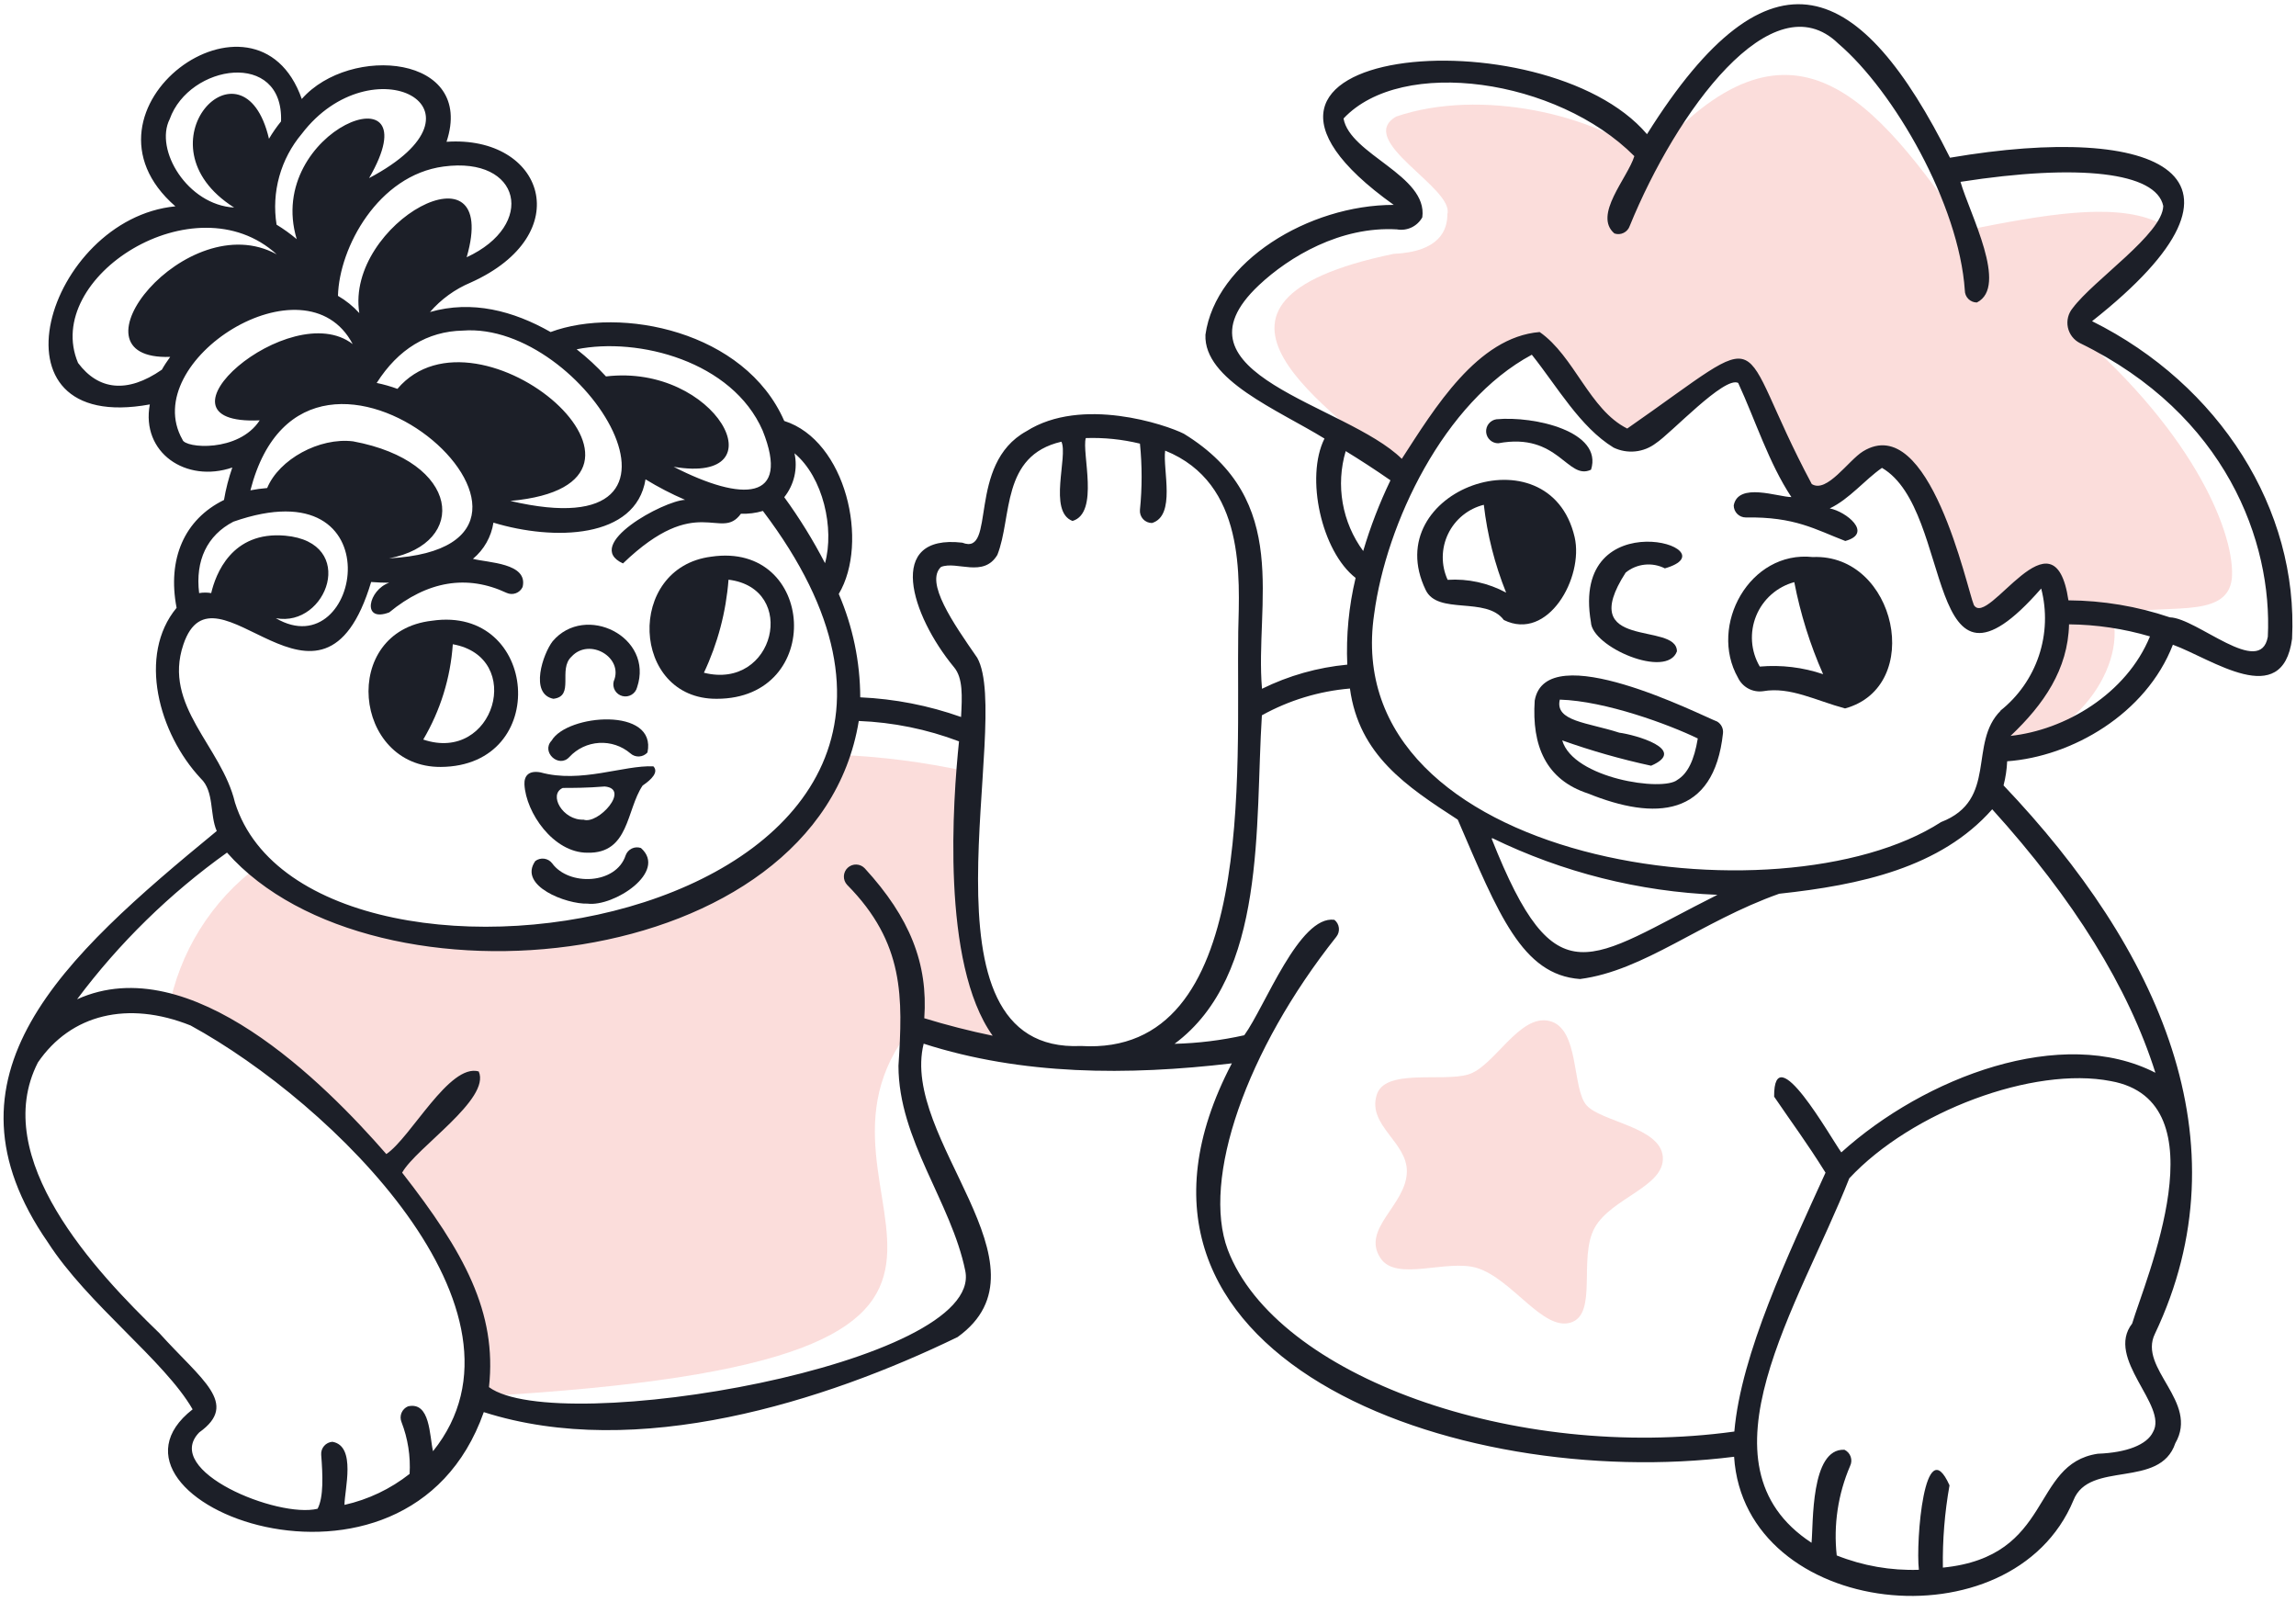 <svg width="238" height="166" viewBox="0 0 238 166" fill="none" xmlns="http://www.w3.org/2000/svg">
<path d="M214.961 34.174C216.962 29.761 226.989 24.41 223.438 22.922C218.874 20.996 211.823 22.259 203.771 23.86C194.419 10.556 185.754 -0.671 170.976 16.495C165.462 11.882 153.472 9.094 144.72 12.082C140.457 14.582 150.747 19.471 150.034 22.184C150.034 23.797 149.296 26.085 144.458 26.31C119.852 31.411 138.506 42.564 145.108 48.89C164.337 26.26 155.023 36.925 169.526 45.702C171.001 45.464 177.09 38.575 179.603 38.275C182.954 37.875 185.855 51.378 188.168 52.128C197.295 42.801 200.67 50.278 204.184 64.194C209.547 63.268 210.285 60.58 211.885 59.355C216.724 67.807 209.26 74.884 206.884 77.347C214.011 77.797 220.537 69.657 218.962 63.794C223.963 62.331 230.877 64.431 231.352 59.943C231.715 55.667 227.827 45.227 214.961 34.174Z" fill="#EF564B" fill-opacity="0.2"/>
<path d="M100.373 79.984C95.957 79.004 91.464 78.419 86.945 78.234C82.169 100.351 34.245 100.364 26.831 89.712C21.913 93.338 18.564 98.704 17.467 104.715C30.995 106.99 52.474 132.346 49.636 144.724C117.064 140.973 79.856 124.582 94.509 106.478C98.22 107.841 102.033 108.912 105.912 109.678C99.185 101.189 100.373 79.984 100.373 79.984Z" fill="#EF564B" fill-opacity="0.2"/>
<path d="M164.475 114.568C162.912 112.855 163.775 106.591 160.624 105.816C157.474 105.041 154.911 110.542 152.197 111.355C149.484 112.168 143.445 110.667 142.683 113.556C141.795 116.669 145.896 118.394 145.833 121.445C145.771 124.908 141.082 127.334 143.095 130.384C144.721 132.885 149.972 130.459 153.098 131.41C156.736 132.535 159.924 137.949 162.8 137.073C165.675 136.198 163.575 130.359 165.3 127.246C167.026 124.133 172.602 122.983 172.364 119.894C172.127 116.806 166.038 116.281 164.475 114.568Z" fill="#EF564B" fill-opacity="0.2"/>
<path d="M163.225 55.667C160.599 44.414 142.795 50.816 147.784 61.143C149.034 63.769 154.035 61.781 155.886 64.256C160.462 66.519 164.188 59.855 163.225 55.667ZM150.06 60.093C149.718 59.343 149.545 58.527 149.554 57.703C149.563 56.879 149.753 56.067 150.111 55.325C150.469 54.583 150.986 53.928 151.625 53.408C152.265 52.888 153.011 52.515 153.81 52.316C154.17 55.44 154.948 58.502 156.123 61.418C154.266 60.417 152.165 59.957 150.06 60.093Z" fill="#1C1F28"/>
<path d="M66.44 87.887C66.128 87.779 65.786 87.798 65.489 87.941C65.192 88.084 64.963 88.339 64.852 88.65C63.864 91.675 58.963 91.85 57.238 89.475C57.037 89.211 56.74 89.038 56.412 88.994C56.084 88.949 55.751 89.037 55.487 89.237C53.675 91.813 58.726 93.726 60.901 93.651C63.614 94.001 69.228 90.362 66.44 87.887Z" fill="#1C1F28"/>
<path d="M178.003 74.783C176.328 74.146 160.261 65.919 159.086 72.608C158.774 77.272 160.236 80.81 164.612 82.235C171.526 85.036 177.665 84.736 178.603 75.984C178.627 75.747 178.584 75.509 178.478 75.296C178.371 75.084 178.207 74.906 178.003 74.783ZM173.877 80.822C172.389 82.073 163.087 80.685 161.937 76.734C164.949 77.806 168.027 78.683 171.151 79.359C175.04 77.672 169.426 76.134 167.851 75.934C164.587 74.871 161.149 74.771 161.687 72.508C166.425 72.645 173.027 75.096 175.99 76.534C175.615 78.809 174.94 80.172 173.877 80.822Z" fill="#1C1F28"/>
<path d="M164.913 64.481C165.013 67.057 172.777 70.395 173.828 67.507C173.828 64.369 163.25 67.507 168.514 59.343C169.076 58.884 169.76 58.599 170.481 58.522C171.202 58.444 171.93 58.577 172.577 58.905C179.816 56.829 162.725 51.753 164.913 64.481Z" fill="#1C1F28"/>
<path d="M187.905 57.731C181.366 57.03 177.091 64.832 180.154 70.233C180.383 70.715 180.76 71.111 181.23 71.363C181.7 71.615 182.239 71.71 182.767 71.634C185.567 71.146 188.231 72.609 191.256 73.422C199.508 71.159 196.57 57.368 187.905 57.731ZM182.417 69.083C181.954 68.294 181.68 67.409 181.615 66.497C181.55 65.585 181.697 64.67 182.042 63.824C182.388 62.977 182.924 62.222 183.61 61.616C184.295 61.01 185.11 60.571 185.993 60.331C186.627 63.613 187.63 66.813 188.981 69.871C186.871 69.157 184.636 68.888 182.417 69.083Z" fill="#1C1F28"/>
<path d="M216.862 33.287C236.041 18.158 223.826 12.645 202.134 16.345C192.944 -2.021 183.567 -6.585 170.726 13.907C160.099 1.404 121.153 4.593 144.471 21.234C135.644 21.234 126.016 27.11 124.954 34.687C124.766 39.388 132.455 42.476 137.294 45.452C135.281 49.478 136.994 57.155 140.52 59.893C139.817 62.835 139.527 65.86 139.657 68.882C136.583 69.172 133.588 70.019 130.817 71.383C130.055 62.543 134.018 51.878 122.716 44.952C120.865 44.014 112.126 41.051 106.399 44.689C100.148 48.127 103.336 57.655 99.748 56.242C91.759 55.317 94.422 63.744 98.898 69.157C99.835 70.282 99.735 72.158 99.623 74.308C96.259 73.115 92.736 72.428 89.171 72.27C89.16 68.585 88.403 64.94 86.945 61.556C90.121 56.229 87.695 45.652 81.294 43.627C77.218 34.287 64.315 31.724 57.076 34.412C53.212 32.211 48.924 31.086 44.573 32.337C45.724 31.009 47.166 29.966 48.786 29.286C59.926 24.285 56.363 14.007 46.286 14.695C49.274 5.693 36.284 4.568 31.282 10.257C26.581 -3.122 6.602 11.307 18.18 21.384C4.864 22.672 -1.975 45.114 15.529 41.914C14.604 46.915 19.28 50.09 24.081 48.453C23.701 49.548 23.412 50.673 23.218 51.816C19.105 53.829 17.329 57.93 18.305 62.993C14.241 67.894 16.454 76.021 20.805 80.672C22.23 82.023 21.718 84.423 22.468 86.124C6.414 99.314 -7.014 111.479 4.964 128.758C9.09 135.172 17.054 140.999 19.967 146.062C7.89 155.477 42.147 169.03 50.149 146.35C66.028 151.426 85.47 145.262 99.26 138.573C109.563 131.171 93.284 118.043 95.747 108.166C105.937 111.442 116.877 111.479 127.692 110.204C111.738 140.636 150.872 154.627 179.754 150.976C180.829 167.705 208.585 170.768 214.936 155.477C216.574 151.326 223.889 154.339 225.489 149.575C227.989 145.262 221.6 141.836 223.376 138.235C232.841 118.306 223.801 98.326 207.685 81.398C207.897 80.579 208.023 79.741 208.06 78.897C214.749 78.422 222.451 74.008 225.239 66.819C229.277 68.282 236.591 73.646 237.592 66.207C238.267 52.791 230.077 39.863 216.862 33.287ZM139.494 46.752C140.945 47.64 142.495 48.64 144.133 49.778C142.997 52.141 142.052 54.591 141.307 57.105C140.226 55.636 139.5 53.938 139.185 52.141C138.87 50.345 138.976 48.501 139.494 46.752ZM82.356 46.977C85.345 49.478 86.507 54.791 85.52 58.367C84.287 55.984 82.874 53.697 81.294 51.528C81.798 50.896 82.155 50.16 82.339 49.373C82.523 48.586 82.529 47.767 82.356 46.977ZM79.056 44.627C81.981 51.941 76.98 52.041 69.829 48.378C81.006 50.266 74.217 37.65 62.815 39.013C61.881 37.994 60.864 37.053 59.776 36.2C66.178 34.912 75.918 37.438 79.056 44.627ZM47.974 34.262C60.652 33.287 75.117 57.13 52.9 51.916C72.604 50.141 49.574 30.411 41.197 40.301C40.497 40.043 39.778 39.839 39.047 39.688C41.285 36.175 44.31 34.337 47.974 34.262ZM36.596 45.739C33.12 45.314 28.932 47.59 27.694 50.578C27.111 50.626 26.531 50.705 25.956 50.816C31.908 27.698 64.102 56.567 40.334 57.867C48.561 56.292 47.786 47.815 36.596 45.739ZM45.986 17.258C54.038 16.183 55.613 23.322 48.374 26.66C51.95 14.295 35.771 23.109 37.246 32.449C36.605 31.742 35.859 31.139 35.033 30.661C35.158 25.66 39.197 18.158 45.986 17.258ZM31.282 13.87C38.497 4.405 51.937 11.219 38.259 18.458C45.098 6.668 27.357 13.457 30.757 24.785C30.1 24.233 29.402 23.731 28.669 23.284C28.402 21.619 28.498 19.917 28.949 18.292C29.4 16.667 30.196 15.159 31.282 13.87ZM17.592 12.344C19.617 6.643 29.407 5.13 29.132 12.582C28.671 13.15 28.253 13.752 27.882 14.382C25.244 3.13 13.928 14.97 24.268 21.509C19.442 21.247 15.979 15.52 17.592 12.344ZM16.779 38.313C13.178 40.813 10.19 40.426 8.09 37.613C4.339 28.748 20.205 18.621 28.682 26.36C19.355 21.234 6.452 37.375 17.642 36.987C17.329 37.425 17.029 37.863 16.779 38.313ZM18.917 45.565C14.254 37.4 31.67 26.348 36.559 35.662C30.107 30.661 14.566 44.127 26.919 43.564C24.743 46.915 19.155 46.465 18.917 45.565ZM24.193 54.066C41.11 48.14 37.434 69.257 28.594 64.069C33.895 65.069 37.146 56.204 29.57 55.517C23.993 55.017 22.343 59.555 21.893 61.468C21.479 61.396 21.056 61.396 20.642 61.468C20.23 58.092 21.468 55.479 24.193 54.066ZM19.005 66.807C22.23 57.192 33.333 77.422 38.472 60.318C39.138 60.368 39.764 60.393 40.347 60.393C38.209 61.105 37.421 64.569 40.347 63.468C44.31 60.205 48.399 59.518 52.512 61.443C52.662 61.512 52.823 61.551 52.988 61.558C53.152 61.565 53.316 61.539 53.471 61.482C53.626 61.425 53.767 61.338 53.888 61.227C54.009 61.115 54.106 60.98 54.175 60.83C54.763 58.33 50.562 58.33 49.024 57.917C50.168 56.969 50.924 55.635 51.149 54.166C57.401 56.067 65.915 55.867 66.915 49.678C68.23 50.483 69.6 51.194 71.016 51.803C68.803 51.891 60.339 56.467 64.578 58.392C72.317 50.953 74.692 56.167 76.805 53.241C77.574 53.272 78.343 53.174 79.081 52.954C111.301 95.476 32.308 108.479 24.356 83.173C22.968 77.334 16.854 73.171 19.005 66.807ZM44.886 150.401C44.51 148.775 44.61 145.237 42.297 145.75C42.145 145.813 42.007 145.905 41.891 146.021C41.775 146.138 41.682 146.276 41.62 146.428C41.557 146.581 41.525 146.744 41.525 146.908C41.526 147.073 41.559 147.236 41.622 147.387C42.282 149.095 42.568 150.924 42.46 152.751C40.478 154.314 38.171 155.412 35.708 155.964C35.708 154.402 36.959 149.851 34.458 149.425C34.293 149.436 34.131 149.48 33.983 149.554C33.834 149.629 33.702 149.731 33.594 149.857C33.486 149.983 33.404 150.129 33.352 150.286C33.301 150.444 33.282 150.61 33.295 150.776C33.458 152.876 33.558 155.164 32.92 156.365C28.794 157.377 16.754 152.439 20.655 148.45C24.843 145.462 20.88 143.012 16.529 138.173C9.903 131.784 -1.137 120.044 3.926 110.117C7.34 105.115 13.253 103.678 19.755 106.278C34.446 114.305 56.538 135.897 44.886 150.401ZM95.809 105.528C96.21 99.877 94.322 95.101 89.646 89.999C89.42 89.756 89.107 89.612 88.775 89.599C88.444 89.586 88.12 89.705 87.876 89.931C87.633 90.156 87.489 90.469 87.476 90.801C87.463 91.133 87.582 91.456 87.808 91.7C93.784 97.739 93.584 103.39 93.134 110.454C93.134 118.118 98.61 124.582 100.06 131.709C102.023 141.386 57.826 149 50.687 143.762C51.537 136.01 48.124 129.771 41.685 121.532C43.135 118.931 50.899 113.917 49.624 111.042C46.573 110.179 42.597 117.893 40.047 119.606C33.696 112.317 19.73 98.251 7.99 103.565C12.356 97.727 17.598 92.599 23.531 88.362C38.697 105.528 84.719 101.102 89.02 74.721C92.575 74.859 96.084 75.573 99.41 76.834C98.785 82.848 97.522 99.827 102.899 107.341C100.508 106.848 98.143 106.243 95.809 105.528ZM112.063 108.404C94.184 109.229 105.049 74.846 101.298 68.17C98.798 64.569 95.859 60.33 97.547 58.755C99.185 58.105 101.948 59.918 103.386 57.505C104.937 53.604 103.736 47.227 110.025 45.777C110.738 47.277 108.612 53.016 111.175 53.991C113.989 53.166 112.113 46.915 112.551 45.402C114.44 45.337 116.328 45.53 118.165 45.977C118.396 48.259 118.396 50.559 118.165 52.841C118.149 53.014 118.17 53.189 118.225 53.354C118.281 53.519 118.371 53.671 118.488 53.799C118.606 53.927 118.749 54.029 118.909 54.099C119.068 54.169 119.241 54.205 119.415 54.204C121.915 53.441 120.515 48.69 120.778 46.702C129.167 50.09 128.479 59.855 128.354 65.457C128.142 79.897 130.355 109.529 112.051 108.404H112.063ZM221.025 137.16C218.175 140.798 224.776 145.675 223.176 148.413C222.551 149.726 220.463 150.551 217.45 150.663C210.448 151.713 212.911 161.316 201.396 162.466C201.352 159.608 201.582 156.753 202.084 153.939C199.495 148.15 198.57 159.74 198.908 162.691C195.997 162.787 193.099 162.281 190.393 161.203C190.046 158.043 190.525 154.846 191.781 151.926C191.853 151.778 191.895 151.616 191.905 151.451C191.914 151.287 191.891 151.122 191.836 150.966C191.782 150.81 191.697 150.667 191.587 150.544C191.476 150.421 191.343 150.322 191.194 150.251C187.655 150.076 187.98 157.977 187.78 159.89C175.378 151.776 186.53 135.235 191.694 122.119C198.17 115.18 210.798 110.479 218.8 112.042C230.427 114.13 222.363 132.634 221.013 137.185L221.025 137.16ZM223.451 111.192C213.749 106.191 199.495 111.642 190.869 119.431C189.756 117.906 183.854 107.316 183.904 113.655C185.955 116.668 187.168 118.243 189.231 121.532C185.392 129.984 180.479 140.286 179.779 148.363C157.036 151.501 132.268 142.649 127.267 129.521C124.541 122.207 129.167 108.866 138.519 97.089C138.622 96.96 138.699 96.812 138.745 96.654C138.791 96.495 138.805 96.329 138.786 96.165C138.767 96.002 138.717 95.843 138.636 95.699C138.556 95.555 138.449 95.428 138.319 95.326C134.681 94.838 131.143 104.303 128.98 107.291C126.605 107.822 124.185 108.119 121.753 108.179C131.33 101.065 130.08 85.486 130.805 74.133C133.618 72.576 136.728 71.63 139.932 71.358C140.87 78.259 145.808 81.51 151.11 84.948C155.323 94.726 157.774 101.04 163.787 101.465C170.439 100.602 176.29 95.513 184.43 92.625C192.806 91.725 201.158 89.937 206.51 83.873C214.936 93.175 220.625 102.302 223.438 111.217L223.451 111.192ZM154.685 86.861C161.977 90.412 169.925 92.413 178.028 92.738C164.663 99.427 161.312 103.803 154.623 86.924L154.685 86.861ZM207.397 73.646C203.997 76.997 207.147 82.91 201.208 85.198C184.517 95.976 138.582 89.599 142.445 63.631C143.695 54.254 149.647 41.664 158.786 36.763C161.437 40.088 163.787 44.264 167.263 46.39C167.963 46.725 168.742 46.86 169.515 46.781C170.287 46.702 171.022 46.41 171.639 45.94C173.202 44.927 178.753 38.938 180.179 39.688C181.967 43.564 183.354 47.99 185.692 51.516C184.342 51.516 180.179 49.94 179.716 52.379C179.716 52.71 179.848 53.028 180.082 53.263C180.317 53.497 180.635 53.629 180.966 53.629C186.067 53.541 188.18 54.879 191.281 56.067C194.207 55.267 191.344 53.004 189.668 52.691C191.719 51.716 193.282 49.74 195.082 48.49C202.671 52.916 199.32 75.046 211.586 60.993C212.185 63.291 212.102 65.713 211.347 67.964C210.592 70.216 209.198 72.199 207.335 73.671L207.397 73.646ZM208.435 76.246C211.848 73.008 214.361 69.382 214.474 64.706C217.315 64.733 220.138 65.154 222.863 65.957C220.425 71.92 214.061 75.671 208.372 76.271L208.435 76.246ZM235.079 65.994C234.303 70.282 227.714 64.044 224.926 63.981C221.538 62.835 217.988 62.24 214.411 62.218C212.936 52.316 206.097 65.144 204.609 62.706C203.896 61.03 200.021 42.551 193.119 46.777C191.594 47.715 189.368 51.153 187.805 50.166C179.391 34.412 184.242 33.587 168.676 44.414C164.763 42.464 163.2 36.913 159.599 34.412C153.135 34.937 148.684 42.351 145.308 47.552C139.544 41.876 120.69 38.8 130.492 29.561C133.643 26.598 138.957 23.434 144.796 23.772C145.311 23.866 145.843 23.796 146.316 23.572C146.789 23.348 147.18 22.98 147.434 22.522C148.021 18.171 139.932 16.033 139.269 12.282C145.308 5.83 161.424 8.156 169.414 16.183C168.714 18.458 165.113 22.297 167.351 24.197C167.507 24.25 167.672 24.272 167.836 24.261C168 24.25 168.161 24.206 168.308 24.133C168.456 24.06 168.588 23.959 168.696 23.834C168.804 23.71 168.886 23.566 168.939 23.409C173.74 11.632 183.704 -2.159 190.568 4.53C196.332 9.456 203.071 21.171 203.671 30.099C203.671 30.43 203.803 30.748 204.038 30.983C204.272 31.217 204.59 31.349 204.922 31.349C208.21 29.698 204.184 22.184 203.221 18.846C215.499 16.933 223.513 17.846 224.239 21.346C224.176 24.247 217.037 28.998 214.849 31.936C214.621 32.21 214.458 32.532 214.372 32.878C214.286 33.224 214.28 33.585 214.353 33.934C214.427 34.282 214.578 34.61 214.796 34.892C215.014 35.174 215.293 35.403 215.612 35.562C230.753 42.951 235.566 56.154 235.079 65.994Z" fill="#1C1F28"/>
<path d="M155.31 45.94C161.562 44.764 162.474 49.841 164.925 48.678C166.175 44.715 159.049 43.089 155.123 43.452C154.808 43.496 154.523 43.659 154.324 43.906C154.125 44.153 154.028 44.467 154.052 44.783C154.076 45.1 154.219 45.395 154.453 45.61C154.686 45.825 154.993 45.943 155.31 45.94Z" fill="#1C1F28"/>
<path d="M45.686 79.484C57.176 79.409 55.826 62.718 44.786 64.331C35.171 65.418 36.609 79.534 45.686 79.484ZM46.937 66.769C54.438 68.106 51.263 79.146 43.873 76.646C45.65 73.637 46.699 70.255 46.937 66.769Z" fill="#1C1F28"/>
<path d="M74.292 72.422C85.544 72.422 84.569 56.093 73.729 57.693C64.827 58.819 65.39 72.472 74.292 72.422ZM75.542 60.081C82.769 60.994 80.318 71.572 72.967 69.721C74.397 66.69 75.261 63.423 75.517 60.081H75.542Z" fill="#1C1F28"/>
<path d="M57.176 76.76C56.063 77.935 57.938 79.661 59.026 78.448C59.828 77.585 60.932 77.064 62.108 76.994C63.284 76.924 64.442 77.31 65.34 78.073C65.462 78.184 65.605 78.271 65.76 78.327C65.916 78.383 66.081 78.408 66.246 78.4C66.411 78.391 66.573 78.35 66.722 78.279C66.872 78.208 67.005 78.108 67.116 77.985C68.116 73.247 58.789 73.997 57.176 76.76Z" fill="#1C1F28"/>
<path d="M57.363 72.421C59.614 72.158 57.801 69.37 59.251 68.045C61.089 66.044 64.69 68.132 63.614 70.62C63.533 70.942 63.583 71.283 63.753 71.568C63.923 71.853 64.199 72.058 64.521 72.139C64.843 72.221 65.183 72.171 65.468 72.001C65.753 71.831 65.959 71.555 66.04 71.233C67.803 65.994 60.664 62.481 57.288 66.457C56.288 67.745 54.862 71.921 57.363 72.421Z" fill="#1C1F28"/>
<path d="M60.877 88.374C65.241 88.487 64.903 83.948 66.616 81.41C67.566 80.772 68.291 80.01 67.729 79.422C64.628 79.285 60.227 81.21 56.026 80.047C54.776 79.822 54.326 80.435 54.363 81.297C54.513 84.223 57.364 88.374 60.877 88.374ZM58.377 81.66C59.289 81.66 60.877 81.66 62.678 81.51C65.391 81.748 61.99 85.486 60.49 84.948C58.339 85.036 56.801 82.335 58.339 81.66H58.377Z" fill="#1C1F28"/>
</svg>
